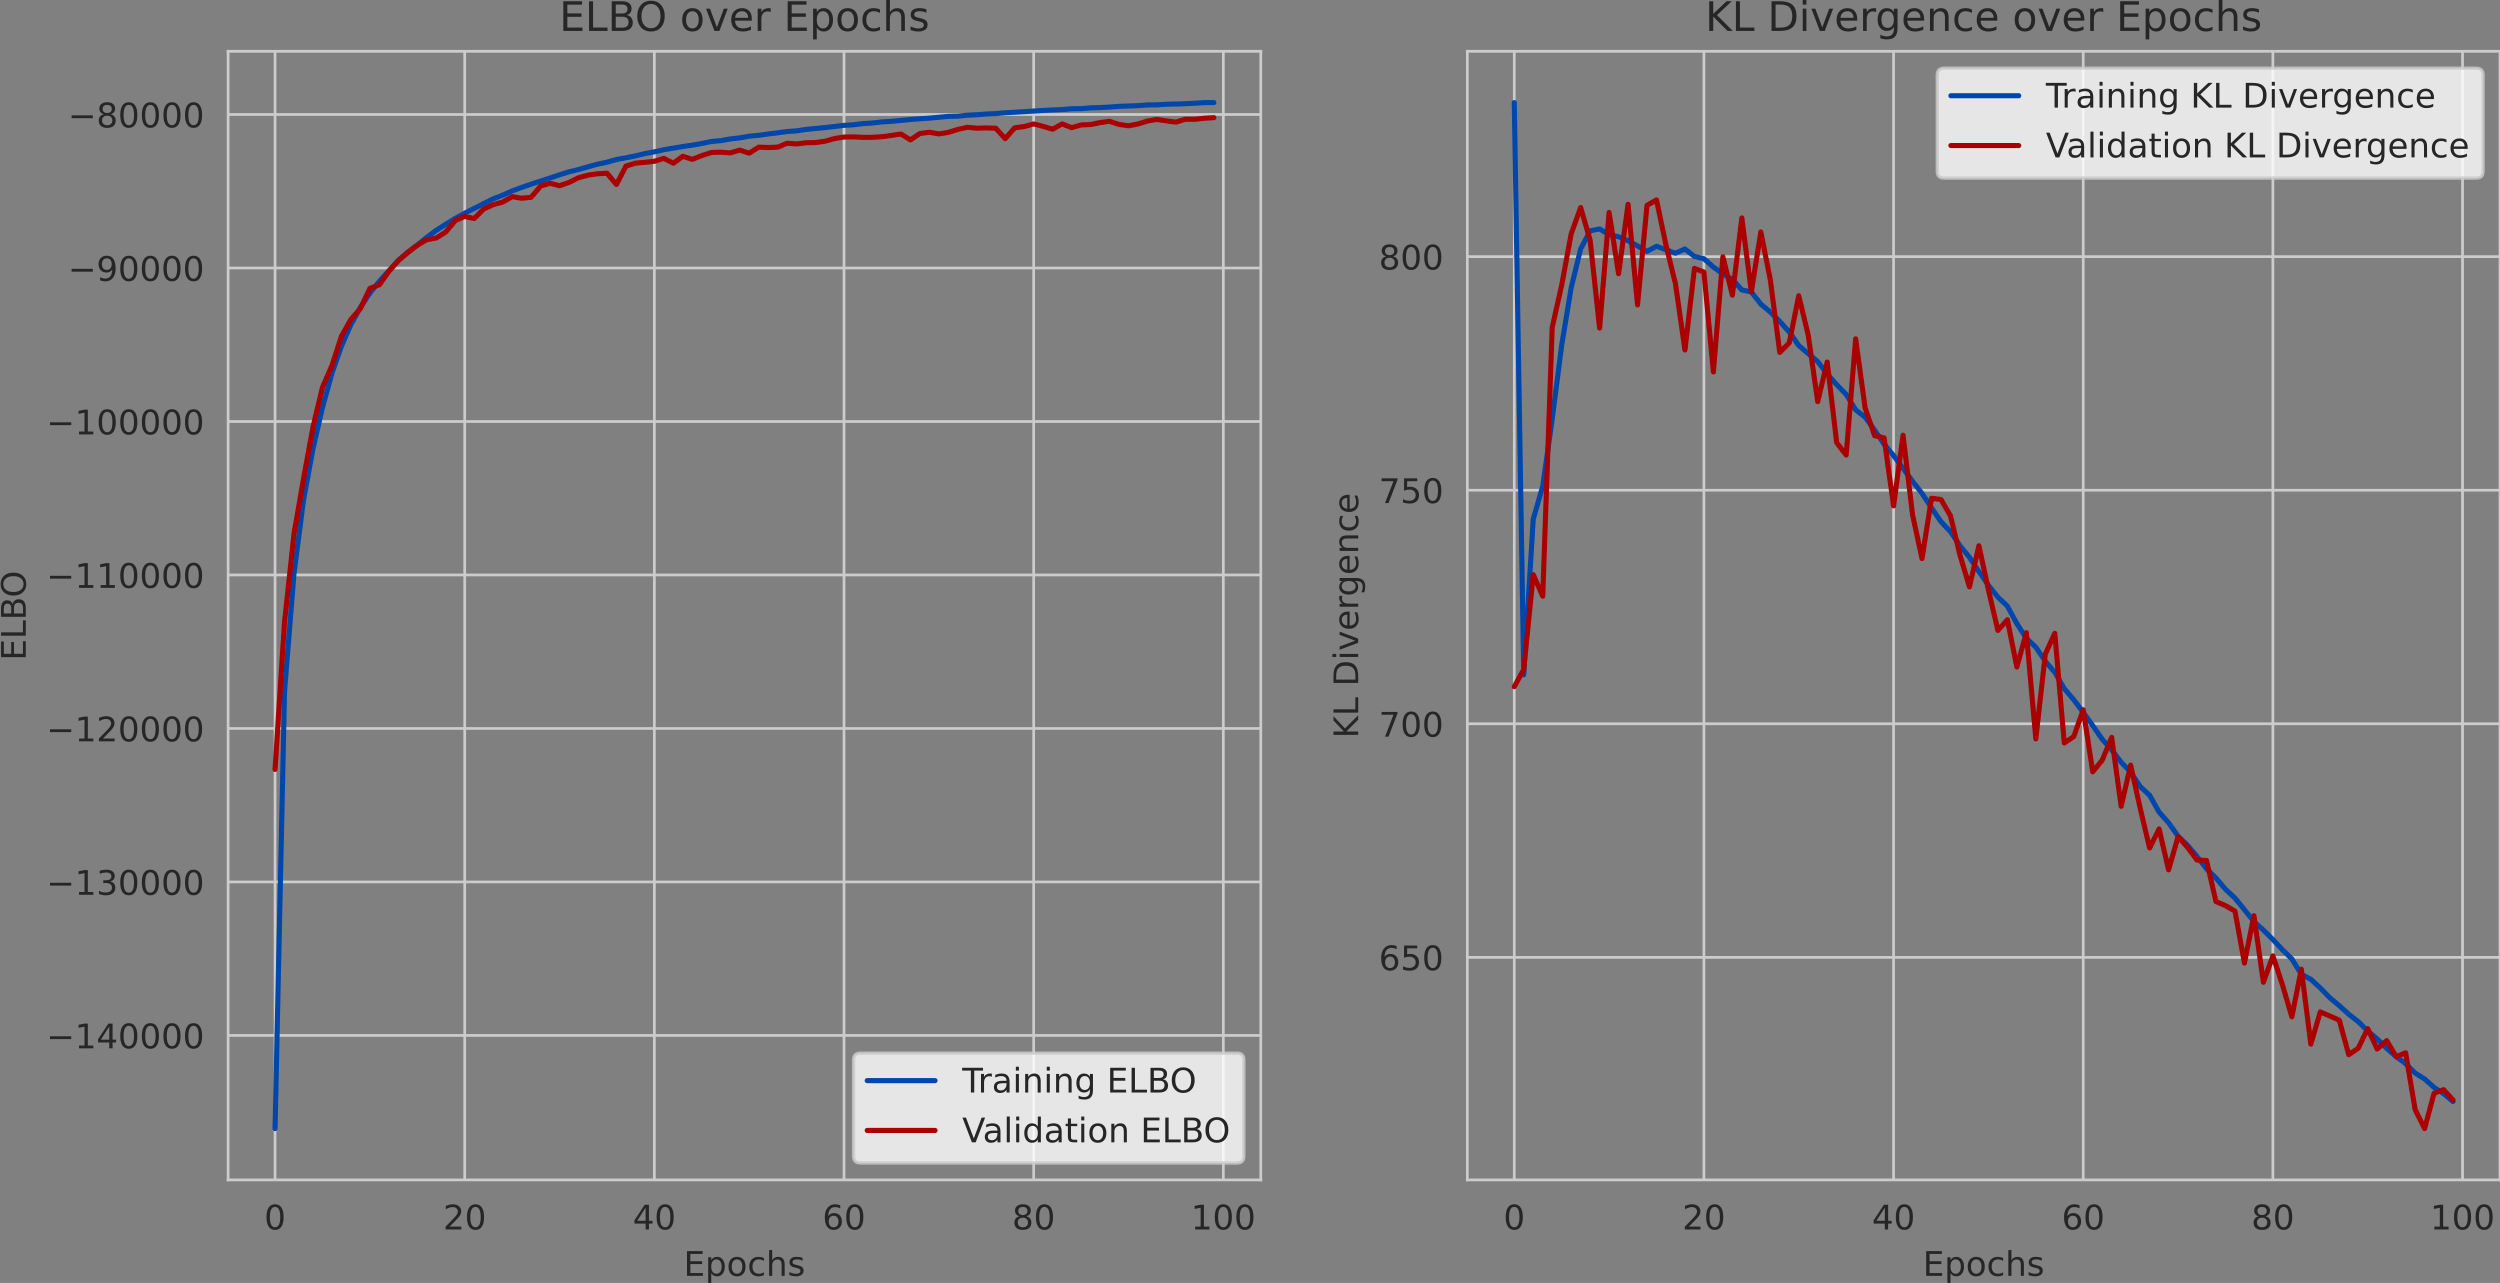 <?xml version="1.0" encoding="utf-8" standalone="no"?>
<!DOCTYPE svg PUBLIC "-//W3C//DTD SVG 1.1//EN"
  "http://www.w3.org/Graphics/SVG/1.1/DTD/svg11.dtd">
<!-- Created with matplotlib (https://matplotlib.org/) -->
<svg height="378.114pt" version="1.1" viewBox="0 0 736.833 378.114" width="736.833pt" xmlns="http://www.w3.org/2000/svg" xmlns:xlink="http://www.w3.org/1999/xlink">
 <rect x="0" y="0" width="736.833" height="378.114" fill="#808080" stroke="none"/>
 <defs>
  <style type="text/css">*{stroke-linecap:butt;stroke-linejoin:round;}</style>
 </defs>
 <g id="figure_1">
  <g id="patch_1">
   <path d="M 0 378.114 
L 736.833 378.114 
L 736.833 0 
L 0 0 
z
" style="fill:none;"/>
  </g>
  <g id="axes_1">
   <g id="patch_2">
    <path d="M 67.233 347.758 
L 371.596 347.758 
L 371.596 15.118 
L 67.233 15.118 
z
" style="fill:none;"/>
   </g>
   <g id="matplotlib.axis_1">
    <g id="xtick_1">
     <g id="line2d_1">
      <path clip-path="url(#pe12d2958e1)" d="M 81.068 347.758 
L 81.068 15.118 
" style="fill:none;stroke:#cccccc;stroke-linecap:round;stroke-width:0.8;"/>
     </g>
     <g id="text_1">
      <!-- 0 -->
      <g style="fill:#262626;" transform="translate(77.886 362.357)scale(0.1 -0.1)">
       <defs>
        <path d="M 31.781 66.406 
Q 24.172 66.406 20.328 58.906 
Q 16.5 51.422 16.5 36.375 
Q 16.5 21.391 20.328 13.891 
Q 24.172 6.391 31.781 6.391 
Q 39.453 6.391 43.281 13.891 
Q 47.125 21.391 47.125 36.375 
Q 47.125 51.422 43.281 58.906 
Q 39.453 66.406 31.781 66.406 
z
M 31.781 74.219 
Q 44.047 74.219 50.516 64.516 
Q 56.984 54.828 56.984 36.375 
Q 56.984 17.969 50.516 8.266 
Q 44.047 -1.422 31.781 -1.422 
Q 19.531 -1.422 13.062 8.266 
Q 6.594 17.969 6.594 36.375 
Q 6.594 54.828 13.062 64.516 
Q 19.531 74.219 31.781 74.219 
z
" id="DejaVuSans-48"/>
       </defs>
       <use xlink:href="#DejaVuSans-48"/>
      </g>
     </g>
    </g>
    <g id="xtick_2">
     <g id="line2d_2">
      <path clip-path="url(#pe12d2958e1)" d="M 136.965 347.758 
L 136.965 15.118 
" style="fill:none;stroke:#cccccc;stroke-linecap:round;stroke-width:0.8;"/>
     </g>
     <g id="text_2">
      <!-- 20 -->
      <g style="fill:#262626;" transform="translate(130.603 362.357)scale(0.1 -0.1)">
       <defs>
        <path d="M 19.188 8.297 
L 53.609 8.297 
L 53.609 0 
L 7.328 0 
L 7.328 8.297 
Q 12.938 14.109 22.625 23.891 
Q 32.328 33.688 34.812 36.531 
Q 39.547 41.844 41.422 45.531 
Q 43.312 49.219 43.312 52.781 
Q 43.312 58.594 39.234 62.25 
Q 35.156 65.922 28.609 65.922 
Q 23.969 65.922 18.812 64.312 
Q 13.672 62.703 7.812 59.422 
L 7.812 69.391 
Q 13.766 71.781 18.938 73 
Q 24.125 74.219 28.422 74.219 
Q 39.75 74.219 46.484 68.547 
Q 53.219 62.891 53.219 53.422 
Q 53.219 48.922 51.531 44.891 
Q 49.859 40.875 45.406 35.406 
Q 44.188 33.984 37.641 27.219 
Q 31.109 20.453 19.188 8.297 
z
" id="DejaVuSans-50"/>
       </defs>
       <use xlink:href="#DejaVuSans-50"/>
       <use x="63.623" xlink:href="#DejaVuSans-48"/>
      </g>
     </g>
    </g>
    <g id="xtick_3">
     <g id="line2d_3">
      <path clip-path="url(#pe12d2958e1)" d="M 192.863 347.758 
L 192.863 15.118 
" style="fill:none;stroke:#cccccc;stroke-linecap:round;stroke-width:0.8;"/>
     </g>
     <g id="text_3">
      <!-- 40 -->
      <g style="fill:#262626;" transform="translate(186.501 362.357)scale(0.1 -0.1)">
       <defs>
        <path d="M 37.797 64.312 
L 12.891 25.391 
L 37.797 25.391 
z
M 35.203 72.906 
L 47.609 72.906 
L 47.609 25.391 
L 58.016 25.391 
L 58.016 17.188 
L 47.609 17.188 
L 47.609 0 
L 37.797 0 
L 37.797 17.188 
L 4.891 17.188 
L 4.891 26.703 
z
" id="DejaVuSans-52"/>
       </defs>
       <use xlink:href="#DejaVuSans-52"/>
       <use x="63.623" xlink:href="#DejaVuSans-48"/>
      </g>
     </g>
    </g>
    <g id="xtick_4">
     <g id="line2d_4">
      <path clip-path="url(#pe12d2958e1)" d="M 248.761 347.758 
L 248.761 15.118 
" style="fill:none;stroke:#cccccc;stroke-linecap:round;stroke-width:0.8;"/>
     </g>
     <g id="text_4">
      <!-- 60 -->
      <g style="fill:#262626;" transform="translate(242.398 362.357)scale(0.1 -0.1)">
       <defs>
        <path d="M 33.016 40.375 
Q 26.375 40.375 22.484 35.828 
Q 18.609 31.297 18.609 23.391 
Q 18.609 15.531 22.484 10.953 
Q 26.375 6.391 33.016 6.391 
Q 39.656 6.391 43.531 10.953 
Q 47.406 15.531 47.406 23.391 
Q 47.406 31.297 43.531 35.828 
Q 39.656 40.375 33.016 40.375 
z
M 52.594 71.297 
L 52.594 62.312 
Q 48.875 64.062 45.094 64.984 
Q 41.312 65.922 37.594 65.922 
Q 27.828 65.922 22.672 59.328 
Q 17.531 52.734 16.797 39.406 
Q 19.672 43.656 24.016 45.922 
Q 28.375 48.188 33.594 48.188 
Q 44.578 48.188 50.953 41.516 
Q 57.328 34.859 57.328 23.391 
Q 57.328 12.156 50.688 5.359 
Q 44.047 -1.422 33.016 -1.422 
Q 20.359 -1.422 13.672 8.266 
Q 6.984 17.969 6.984 36.375 
Q 6.984 53.656 15.188 63.938 
Q 23.391 74.219 37.203 74.219 
Q 40.922 74.219 44.703 73.484 
Q 48.484 72.75 52.594 71.297 
z
" id="DejaVuSans-54"/>
       </defs>
       <use xlink:href="#DejaVuSans-54"/>
       <use x="63.623" xlink:href="#DejaVuSans-48"/>
      </g>
     </g>
    </g>
    <g id="xtick_5">
     <g id="line2d_5">
      <path clip-path="url(#pe12d2958e1)" d="M 304.659 347.758 
L 304.659 15.118 
" style="fill:none;stroke:#cccccc;stroke-linecap:round;stroke-width:0.8;"/>
     </g>
     <g id="text_5">
      <!-- 80 -->
      <g style="fill:#262626;" transform="translate(298.296 362.357)scale(0.1 -0.1)">
       <defs>
        <path d="M 31.781 34.625 
Q 24.75 34.625 20.719 30.859 
Q 16.703 27.094 16.703 20.516 
Q 16.703 13.922 20.719 10.156 
Q 24.75 6.391 31.781 6.391 
Q 38.812 6.391 42.859 10.172 
Q 46.922 13.969 46.922 20.516 
Q 46.922 27.094 42.891 30.859 
Q 38.875 34.625 31.781 34.625 
z
M 21.922 38.812 
Q 15.578 40.375 12.031 44.719 
Q 8.5 49.078 8.5 55.328 
Q 8.5 64.062 14.719 69.141 
Q 20.953 74.219 31.781 74.219 
Q 42.672 74.219 48.875 69.141 
Q 55.078 64.062 55.078 55.328 
Q 55.078 49.078 51.531 44.719 
Q 48 40.375 41.703 38.812 
Q 48.828 37.156 52.797 32.312 
Q 56.781 27.484 56.781 20.516 
Q 56.781 9.906 50.312 4.234 
Q 43.844 -1.422 31.781 -1.422 
Q 19.734 -1.422 13.25 4.234 
Q 6.781 9.906 6.781 20.516 
Q 6.781 27.484 10.781 32.312 
Q 14.797 37.156 21.922 38.812 
z
M 18.312 54.391 
Q 18.312 48.734 21.844 45.562 
Q 25.391 42.391 31.781 42.391 
Q 38.141 42.391 41.719 45.562 
Q 45.312 48.734 45.312 54.391 
Q 45.312 60.062 41.719 63.234 
Q 38.141 66.406 31.781 66.406 
Q 25.391 66.406 21.844 63.234 
Q 18.312 60.062 18.312 54.391 
z
" id="DejaVuSans-56"/>
       </defs>
       <use xlink:href="#DejaVuSans-56"/>
       <use x="63.623" xlink:href="#DejaVuSans-48"/>
      </g>
     </g>
    </g>
    <g id="xtick_6">
     <g id="line2d_6">
      <path clip-path="url(#pe12d2958e1)" d="M 360.557 347.758 
L 360.557 15.118 
" style="fill:none;stroke:#cccccc;stroke-linecap:round;stroke-width:0.8;"/>
     </g>
     <g id="text_6">
      <!-- 100 -->
      <g style="fill:#262626;" transform="translate(351.013 362.357)scale(0.1 -0.1)">
       <defs>
        <path d="M 12.406 8.297 
L 28.516 8.297 
L 28.516 63.922 
L 10.984 60.406 
L 10.984 69.391 
L 28.422 72.906 
L 38.281 72.906 
L 38.281 8.297 
L 54.391 8.297 
L 54.391 0 
L 12.406 0 
z
" id="DejaVuSans-49"/>
       </defs>
       <use xlink:href="#DejaVuSans-49"/>
       <use x="63.623" xlink:href="#DejaVuSans-48"/>
       <use x="127.246" xlink:href="#DejaVuSans-48"/>
      </g>
     </g>
    </g>
    <g id="text_7">
     <!-- Epochs -->
     <g style="fill:#262626;" transform="translate(201.499 376.035)scale(0.1 -0.1)">
      <defs>
       <path d="M 9.812 72.906 
L 55.906 72.906 
L 55.906 64.594 
L 19.672 64.594 
L 19.672 43.016 
L 54.391 43.016 
L 54.391 34.719 
L 19.672 34.719 
L 19.672 8.297 
L 56.781 8.297 
L 56.781 0 
L 9.812 0 
z
" id="DejaVuSans-69"/>
       <path d="M 18.109 8.203 
L 18.109 -20.797 
L 9.078 -20.797 
L 9.078 54.688 
L 18.109 54.688 
L 18.109 46.391 
Q 20.953 51.266 25.266 53.625 
Q 29.594 56 35.594 56 
Q 45.562 56 51.781 48.094 
Q 58.016 40.188 58.016 27.297 
Q 58.016 14.406 51.781 6.484 
Q 45.562 -1.422 35.594 -1.422 
Q 29.594 -1.422 25.266 0.953 
Q 20.953 3.328 18.109 8.203 
z
M 48.688 27.297 
Q 48.688 37.203 44.609 42.844 
Q 40.531 48.484 33.406 48.484 
Q 26.266 48.484 22.188 42.844 
Q 18.109 37.203 18.109 27.297 
Q 18.109 17.391 22.188 11.75 
Q 26.266 6.109 33.406 6.109 
Q 40.531 6.109 44.609 11.75 
Q 48.688 17.391 48.688 27.297 
z
" id="DejaVuSans-112"/>
       <path d="M 30.609 48.391 
Q 23.391 48.391 19.188 42.75 
Q 14.984 37.109 14.984 27.297 
Q 14.984 17.484 19.156 11.844 
Q 23.344 6.203 30.609 6.203 
Q 37.797 6.203 41.984 11.859 
Q 46.188 17.531 46.188 27.297 
Q 46.188 37.016 41.984 42.703 
Q 37.797 48.391 30.609 48.391 
z
M 30.609 56 
Q 42.328 56 49.016 48.375 
Q 55.719 40.766 55.719 27.297 
Q 55.719 13.875 49.016 6.219 
Q 42.328 -1.422 30.609 -1.422 
Q 18.844 -1.422 12.172 6.219 
Q 5.516 13.875 5.516 27.297 
Q 5.516 40.766 12.172 48.375 
Q 18.844 56 30.609 56 
z
" id="DejaVuSans-111"/>
       <path d="M 48.781 52.594 
L 48.781 44.188 
Q 44.969 46.297 41.141 47.344 
Q 37.312 48.391 33.406 48.391 
Q 24.656 48.391 19.812 42.844 
Q 14.984 37.312 14.984 27.297 
Q 14.984 17.281 19.812 11.734 
Q 24.656 6.203 33.406 6.203 
Q 37.312 6.203 41.141 7.25 
Q 44.969 8.297 48.781 10.406 
L 48.781 2.094 
Q 45.016 0.344 40.984 -0.531 
Q 36.969 -1.422 32.422 -1.422 
Q 20.062 -1.422 12.781 6.344 
Q 5.516 14.109 5.516 27.297 
Q 5.516 40.672 12.859 48.328 
Q 20.219 56 33.016 56 
Q 37.156 56 41.109 55.141 
Q 45.062 54.297 48.781 52.594 
z
" id="DejaVuSans-99"/>
       <path d="M 54.891 33.016 
L 54.891 0 
L 45.906 0 
L 45.906 32.719 
Q 45.906 40.484 42.875 44.328 
Q 39.844 48.188 33.797 48.188 
Q 26.516 48.188 22.312 43.547 
Q 18.109 38.922 18.109 30.906 
L 18.109 0 
L 9.078 0 
L 9.078 75.984 
L 18.109 75.984 
L 18.109 46.188 
Q 21.344 51.125 25.703 53.562 
Q 30.078 56 35.797 56 
Q 45.219 56 50.047 50.172 
Q 54.891 44.344 54.891 33.016 
z
" id="DejaVuSans-104"/>
       <path d="M 44.281 53.078 
L 44.281 44.578 
Q 40.484 46.531 36.375 47.5 
Q 32.281 48.484 27.875 48.484 
Q 21.188 48.484 17.844 46.438 
Q 14.5 44.391 14.5 40.281 
Q 14.5 37.156 16.891 35.375 
Q 19.281 33.594 26.516 31.984 
L 29.594 31.297 
Q 39.156 29.25 43.188 25.516 
Q 47.219 21.781 47.219 15.094 
Q 47.219 7.469 41.188 3.016 
Q 35.156 -1.422 24.609 -1.422 
Q 20.219 -1.422 15.453 -0.562 
Q 10.688 0.297 5.422 2 
L 5.422 11.281 
Q 10.406 8.688 15.234 7.391 
Q 20.062 6.109 24.812 6.109 
Q 31.156 6.109 34.562 8.281 
Q 37.984 10.453 37.984 14.406 
Q 37.984 18.062 35.516 20.016 
Q 33.062 21.969 24.703 23.781 
L 21.578 24.516 
Q 13.234 26.266 9.516 29.906 
Q 5.812 33.547 5.812 39.891 
Q 5.812 47.609 11.281 51.797 
Q 16.75 56 26.812 56 
Q 31.781 56 36.172 55.266 
Q 40.578 54.547 44.281 53.078 
z
" id="DejaVuSans-115"/>
      </defs>
      <use xlink:href="#DejaVuSans-69"/>
      <use x="63.184" xlink:href="#DejaVuSans-112"/>
      <use x="126.66" xlink:href="#DejaVuSans-111"/>
      <use x="187.842" xlink:href="#DejaVuSans-99"/>
      <use x="242.822" xlink:href="#DejaVuSans-104"/>
      <use x="306.201" xlink:href="#DejaVuSans-115"/>
     </g>
    </g>
   </g>
   <g id="matplotlib.axis_2">
    <g id="ytick_1">
     <g id="line2d_7">
      <path clip-path="url(#pe12d2958e1)" d="M 67.233 305.174 
L 371.596 305.174 
" style="fill:none;stroke:#cccccc;stroke-linecap:round;stroke-width:0.8;"/>
     </g>
     <g id="text_8">
      <!-- −140000 -->
      <g style="fill:#262626;" transform="translate(13.678 308.973)scale(0.1 -0.1)">
       <defs>
        <path d="M 10.594 35.5 
L 73.188 35.5 
L 73.188 27.203 
L 10.594 27.203 
z
" id="DejaVuSans-8722"/>
       </defs>
       <use xlink:href="#DejaVuSans-8722"/>
       <use x="83.789" xlink:href="#DejaVuSans-49"/>
       <use x="147.412" xlink:href="#DejaVuSans-52"/>
       <use x="211.035" xlink:href="#DejaVuSans-48"/>
       <use x="274.658" xlink:href="#DejaVuSans-48"/>
       <use x="338.281" xlink:href="#DejaVuSans-48"/>
       <use x="401.904" xlink:href="#DejaVuSans-48"/>
      </g>
     </g>
    </g>
    <g id="ytick_2">
     <g id="line2d_8">
      <path clip-path="url(#pe12d2958e1)" d="M 67.233 259.937 
L 371.596 259.937 
" style="fill:none;stroke:#cccccc;stroke-linecap:round;stroke-width:0.8;"/>
     </g>
     <g id="text_9">
      <!-- −130000 -->
      <g style="fill:#262626;" transform="translate(13.678 263.736)scale(0.1 -0.1)">
       <defs>
        <path d="M 40.578 39.312 
Q 47.656 37.797 51.625 33 
Q 55.609 28.219 55.609 21.188 
Q 55.609 10.406 48.188 4.484 
Q 40.766 -1.422 27.094 -1.422 
Q 22.516 -1.422 17.656 -0.516 
Q 12.797 0.391 7.625 2.203 
L 7.625 11.719 
Q 11.719 9.328 16.594 8.109 
Q 21.484 6.891 26.812 6.891 
Q 36.078 6.891 40.938 10.547 
Q 45.797 14.203 45.797 21.188 
Q 45.797 27.641 41.281 31.266 
Q 36.766 34.906 28.719 34.906 
L 20.219 34.906 
L 20.219 43.016 
L 29.109 43.016 
Q 36.375 43.016 40.234 45.922 
Q 44.094 48.828 44.094 54.297 
Q 44.094 59.906 40.109 62.906 
Q 36.141 65.922 28.719 65.922 
Q 24.656 65.922 20.016 65.031 
Q 15.375 64.156 9.812 62.312 
L 9.812 71.094 
Q 15.438 72.656 20.344 73.438 
Q 25.25 74.219 29.594 74.219 
Q 40.828 74.219 47.359 69.109 
Q 53.906 64.016 53.906 55.328 
Q 53.906 49.266 50.438 45.094 
Q 46.969 40.922 40.578 39.312 
z
" id="DejaVuSans-51"/>
       </defs>
       <use xlink:href="#DejaVuSans-8722"/>
       <use x="83.789" xlink:href="#DejaVuSans-49"/>
       <use x="147.412" xlink:href="#DejaVuSans-51"/>
       <use x="211.035" xlink:href="#DejaVuSans-48"/>
       <use x="274.658" xlink:href="#DejaVuSans-48"/>
       <use x="338.281" xlink:href="#DejaVuSans-48"/>
       <use x="401.904" xlink:href="#DejaVuSans-48"/>
      </g>
     </g>
    </g>
    <g id="ytick_3">
     <g id="line2d_9">
      <path clip-path="url(#pe12d2958e1)" d="M 67.233 214.7 
L 371.596 214.7 
" style="fill:none;stroke:#cccccc;stroke-linecap:round;stroke-width:0.8;"/>
     </g>
     <g id="text_10">
      <!-- −120000 -->
      <g style="fill:#262626;" transform="translate(13.678 218.499)scale(0.1 -0.1)">
       <use xlink:href="#DejaVuSans-8722"/>
       <use x="83.789" xlink:href="#DejaVuSans-49"/>
       <use x="147.412" xlink:href="#DejaVuSans-50"/>
       <use x="211.035" xlink:href="#DejaVuSans-48"/>
       <use x="274.658" xlink:href="#DejaVuSans-48"/>
       <use x="338.281" xlink:href="#DejaVuSans-48"/>
       <use x="401.904" xlink:href="#DejaVuSans-48"/>
      </g>
     </g>
    </g>
    <g id="ytick_4">
     <g id="line2d_10">
      <path clip-path="url(#pe12d2958e1)" d="M 67.233 169.463 
L 371.596 169.463 
" style="fill:none;stroke:#cccccc;stroke-linecap:round;stroke-width:0.8;"/>
     </g>
     <g id="text_11">
      <!-- −110000 -->
      <g style="fill:#262626;" transform="translate(13.678 173.262)scale(0.1 -0.1)">
       <use xlink:href="#DejaVuSans-8722"/>
       <use x="83.789" xlink:href="#DejaVuSans-49"/>
       <use x="147.412" xlink:href="#DejaVuSans-49"/>
       <use x="211.035" xlink:href="#DejaVuSans-48"/>
       <use x="274.658" xlink:href="#DejaVuSans-48"/>
       <use x="338.281" xlink:href="#DejaVuSans-48"/>
       <use x="401.904" xlink:href="#DejaVuSans-48"/>
      </g>
     </g>
    </g>
    <g id="ytick_5">
     <g id="line2d_11">
      <path clip-path="url(#pe12d2958e1)" d="M 67.233 124.226 
L 371.596 124.226 
" style="fill:none;stroke:#cccccc;stroke-linecap:round;stroke-width:0.8;"/>
     </g>
     <g id="text_12">
      <!-- −100000 -->
      <g style="fill:#262626;" transform="translate(13.678 128.025)scale(0.1 -0.1)">
       <use xlink:href="#DejaVuSans-8722"/>
       <use x="83.789" xlink:href="#DejaVuSans-49"/>
       <use x="147.412" xlink:href="#DejaVuSans-48"/>
       <use x="211.035" xlink:href="#DejaVuSans-48"/>
       <use x="274.658" xlink:href="#DejaVuSans-48"/>
       <use x="338.281" xlink:href="#DejaVuSans-48"/>
       <use x="401.904" xlink:href="#DejaVuSans-48"/>
      </g>
     </g>
    </g>
    <g id="ytick_6">
     <g id="line2d_12">
      <path clip-path="url(#pe12d2958e1)" d="M 67.233 78.989 
L 371.596 78.989 
" style="fill:none;stroke:#cccccc;stroke-linecap:round;stroke-width:0.8;"/>
     </g>
     <g id="text_13">
      <!-- −90000 -->
      <g style="fill:#262626;" transform="translate(20.041 82.788)scale(0.1 -0.1)">
       <defs>
        <path d="M 10.984 1.516 
L 10.984 10.5 
Q 14.703 8.734 18.5 7.812 
Q 22.312 6.891 25.984 6.891 
Q 35.75 6.891 40.891 13.453 
Q 46.047 20.016 46.781 33.406 
Q 43.953 29.203 39.594 26.953 
Q 35.25 24.703 29.984 24.703 
Q 19.047 24.703 12.672 31.312 
Q 6.297 37.938 6.297 49.422 
Q 6.297 60.641 12.938 67.422 
Q 19.578 74.219 30.609 74.219 
Q 43.266 74.219 49.922 64.516 
Q 56.594 54.828 56.594 36.375 
Q 56.594 19.141 48.406 8.859 
Q 40.234 -1.422 26.422 -1.422 
Q 22.703 -1.422 18.891 -0.688 
Q 15.094 0.047 10.984 1.516 
z
M 30.609 32.422 
Q 37.25 32.422 41.125 36.953 
Q 45.016 41.5 45.016 49.422 
Q 45.016 57.281 41.125 61.844 
Q 37.25 66.406 30.609 66.406 
Q 23.969 66.406 20.094 61.844 
Q 16.219 57.281 16.219 49.422 
Q 16.219 41.5 20.094 36.953 
Q 23.969 32.422 30.609 32.422 
z
" id="DejaVuSans-57"/>
       </defs>
       <use xlink:href="#DejaVuSans-8722"/>
       <use x="83.789" xlink:href="#DejaVuSans-57"/>
       <use x="147.412" xlink:href="#DejaVuSans-48"/>
       <use x="211.035" xlink:href="#DejaVuSans-48"/>
       <use x="274.658" xlink:href="#DejaVuSans-48"/>
       <use x="338.281" xlink:href="#DejaVuSans-48"/>
      </g>
     </g>
    </g>
    <g id="ytick_7">
     <g id="line2d_13">
      <path clip-path="url(#pe12d2958e1)" d="M 67.233 33.752 
L 371.596 33.752 
" style="fill:none;stroke:#cccccc;stroke-linecap:round;stroke-width:0.8;"/>
     </g>
     <g id="text_14">
      <!-- −80000 -->
      <g style="fill:#262626;" transform="translate(20.041 37.551)scale(0.1 -0.1)">
       <use xlink:href="#DejaVuSans-8722"/>
       <use x="83.789" xlink:href="#DejaVuSans-56"/>
       <use x="147.412" xlink:href="#DejaVuSans-48"/>
       <use x="211.035" xlink:href="#DejaVuSans-48"/>
       <use x="274.658" xlink:href="#DejaVuSans-48"/>
       <use x="338.281" xlink:href="#DejaVuSans-48"/>
      </g>
     </g>
    </g>
    <g id="text_15">
     <!-- ELBO -->
     <g style="fill:#262626;" transform="translate(7.598 194.662)rotate(-90)scale(0.1 -0.1)">
      <defs>
       <path d="M 9.812 72.906 
L 19.672 72.906 
L 19.672 8.297 
L 55.172 8.297 
L 55.172 0 
L 9.812 0 
z
" id="DejaVuSans-76"/>
       <path d="M 19.672 34.812 
L 19.672 8.109 
L 35.5 8.109 
Q 43.453 8.109 47.281 11.406 
Q 51.125 14.703 51.125 21.484 
Q 51.125 28.328 47.281 31.562 
Q 43.453 34.812 35.5 34.812 
z
M 19.672 64.797 
L 19.672 42.828 
L 34.281 42.828 
Q 41.5 42.828 45.031 45.531 
Q 48.578 48.25 48.578 53.812 
Q 48.578 59.328 45.031 62.062 
Q 41.5 64.797 34.281 64.797 
z
M 9.812 72.906 
L 35.016 72.906 
Q 46.297 72.906 52.391 68.219 
Q 58.5 63.531 58.5 54.891 
Q 58.5 48.188 55.375 44.234 
Q 52.25 40.281 46.188 39.312 
Q 53.469 37.75 57.5 32.781 
Q 61.531 27.828 61.531 20.406 
Q 61.531 10.641 54.891 5.312 
Q 48.25 0 35.984 0 
L 9.812 0 
z
" id="DejaVuSans-66"/>
       <path d="M 39.406 66.219 
Q 28.656 66.219 22.328 58.203 
Q 16.016 50.203 16.016 36.375 
Q 16.016 22.609 22.328 14.594 
Q 28.656 6.594 39.406 6.594 
Q 50.141 6.594 56.422 14.594 
Q 62.703 22.609 62.703 36.375 
Q 62.703 50.203 56.422 58.203 
Q 50.141 66.219 39.406 66.219 
z
M 39.406 74.219 
Q 54.734 74.219 63.906 63.938 
Q 73.094 53.656 73.094 36.375 
Q 73.094 19.141 63.906 8.859 
Q 54.734 -1.422 39.406 -1.422 
Q 24.031 -1.422 14.812 8.828 
Q 5.609 19.094 5.609 36.375 
Q 5.609 53.656 14.812 63.938 
Q 24.031 74.219 39.406 74.219 
z
" id="DejaVuSans-79"/>
      </defs>
      <use xlink:href="#DejaVuSans-69"/>
      <use x="63.184" xlink:href="#DejaVuSans-76"/>
      <use x="118.896" xlink:href="#DejaVuSans-66"/>
      <use x="185.75" xlink:href="#DejaVuSans-79"/>
     </g>
    </g>
   </g>
   <g id="line2d_14">
    <path clip-path="url(#pe12d2958e1)" d="M 81.068 332.638 
L 83.862 203.796 
L 86.657 168.965 
L 89.452 147.452 
L 92.247 132.293 
L 95.042 120.115 
L 97.837 110.006 
L 100.632 102.055 
L 103.427 95.66 
L 106.222 90.597 
L 109.016 86.371 
L 111.811 82.911 
L 114.606 79.783 
L 117.401 76.765 
L 120.196 74.309 
L 122.991 72.22 
L 125.786 69.951 
L 128.581 67.889 
L 131.376 66.095 
L 134.17 64.387 
L 136.965 62.83 
L 139.76 61.421 
L 142.555 59.998 
L 145.35 58.616 
L 148.145 57.525 
L 150.94 56.276 
L 153.735 55.252 
L 156.53 54.282 
L 159.324 53.375 
L 162.119 52.459 
L 164.914 51.512 
L 167.709 50.631 
L 170.504 49.973 
L 173.299 49.155 
L 176.094 48.398 
L 178.889 47.793 
L 181.684 47.018 
L 184.478 46.505 
L 187.273 45.941 
L 190.068 45.266 
L 192.863 44.762 
L 195.658 44.135 
L 198.453 43.658 
L 201.248 43.181 
L 204.043 42.786 
L 206.838 42.291 
L 209.633 41.707 
L 212.427 41.46 
L 215.222 40.951 
L 218.017 40.64 
L 220.812 40.135 
L 223.607 39.891 
L 226.402 39.489 
L 229.197 39.144 
L 231.992 38.768 
L 234.787 38.566 
L 237.581 38.14 
L 240.376 37.875 
L 243.171 37.6 
L 245.966 37.276 
L 248.761 36.954 
L 251.556 36.779 
L 254.351 36.426 
L 257.146 36.252 
L 259.941 35.926 
L 262.735 35.771 
L 265.53 35.496 
L 268.325 35.224 
L 271.12 35.004 
L 273.915 34.821 
L 276.71 34.562 
L 279.505 34.302 
L 282.3 34.242 
L 285.095 33.953 
L 287.889 33.818 
L 290.684 33.608 
L 293.479 33.477 
L 296.274 33.243 
L 299.069 33.073 
L 301.864 32.912 
L 304.659 32.733 
L 307.454 32.545 
L 310.249 32.407 
L 313.043 32.291 
L 315.838 32.055 
L 318.633 32.02 
L 321.428 31.787 
L 324.223 31.708 
L 327.018 31.554 
L 329.813 31.343 
L 332.608 31.241 
L 335.403 31.144 
L 338.198 30.919 
L 340.992 30.899 
L 343.787 30.719 
L 346.582 30.658 
L 349.377 30.567 
L 352.172 30.425 
L 354.967 30.251 
L 357.762 30.238 
" style="fill:none;stroke:#0047ab;stroke-linecap:round;stroke-width:1.5;"/>
   </g>
   <g id="line2d_15">
    <path clip-path="url(#pe12d2958e1)" d="M 81.068 226.767 
L 83.862 183.284 
L 86.657 157.3 
L 89.452 141.129 
L 92.247 125.869 
L 95.042 114.151 
L 97.837 107.727 
L 100.632 99.097 
L 103.427 94.119 
L 106.222 90.918 
L 109.016 84.994 
L 111.811 83.935 
L 114.606 80.013 
L 117.401 76.787 
L 120.196 74.426 
L 122.991 72.277 
L 125.786 70.644 
L 128.581 70.146 
L 131.376 68.389 
L 134.17 65.007 
L 136.965 63.792 
L 139.76 64.411 
L 142.555 61.604 
L 145.35 60.329 
L 148.145 59.561 
L 150.94 57.956 
L 153.735 58.431 
L 156.53 58.151 
L 159.324 54.838 
L 162.119 54.027 
L 164.914 54.732 
L 167.709 53.765 
L 170.504 52.371 
L 173.299 51.615 
L 176.094 51.217 
L 178.889 51.047 
L 181.684 54.373 
L 184.478 48.962 
L 187.273 48.089 
L 190.068 47.845 
L 192.863 47.538 
L 195.658 46.682 
L 198.453 48.11 
L 201.248 46.073 
L 204.043 46.97 
L 206.838 45.853 
L 209.633 44.949 
L 212.427 44.855 
L 215.222 45.073 
L 218.017 44.24 
L 220.812 45.144 
L 223.607 43.366 
L 226.402 43.476 
L 229.197 43.381 
L 231.992 42.21 
L 234.787 42.42 
L 237.581 42.072 
L 240.376 42.016 
L 243.171 41.624 
L 245.966 40.829 
L 248.761 40.391 
L 251.556 40.344 
L 254.351 40.487 
L 257.146 40.468 
L 259.941 40.299 
L 262.735 39.922 
L 265.53 39.489 
L 268.325 41.234 
L 271.12 39.348 
L 273.915 38.985 
L 276.71 39.461 
L 279.505 39.021 
L 282.3 38.149 
L 285.095 37.517 
L 287.889 37.783 
L 290.684 37.708 
L 293.479 37.79 
L 296.274 40.857 
L 299.069 37.659 
L 301.864 37.293 
L 304.659 36.526 
L 307.454 37.253 
L 310.249 38.079 
L 313.043 36.527 
L 315.838 37.641 
L 318.633 36.821 
L 321.428 36.711 
L 324.223 36.132 
L 327.018 35.764 
L 329.813 36.678 
L 332.608 37.078 
L 335.403 36.535 
L 338.198 35.665 
L 340.992 35.197 
L 343.787 35.633 
L 346.582 35.987 
L 349.377 35.139 
L 352.172 35.164 
L 354.967 34.851 
L 357.762 34.681 
" style="fill:none;stroke:#ab0000;stroke-linecap:round;stroke-width:1.5;"/>
   </g>
   <g id="patch_3">
    <path d="M 67.233 347.758 
L 67.233 15.118 
" style="fill:none;stroke:#cccccc;stroke-linecap:square;stroke-linejoin:miter;stroke-width:0.8;"/>
   </g>
   <g id="patch_4">
    <path d="M 371.596 347.758 
L 371.596 15.118 
" style="fill:none;stroke:#cccccc;stroke-linecap:square;stroke-linejoin:miter;stroke-width:0.8;"/>
   </g>
   <g id="patch_5">
    <path d="M 67.233 347.758 
L 371.596 347.758 
" style="fill:none;stroke:#cccccc;stroke-linecap:square;stroke-linejoin:miter;stroke-width:0.8;"/>
   </g>
   <g id="patch_6">
    <path d="M 67.233 15.118 
L 371.596 15.118 
" style="fill:none;stroke:#cccccc;stroke-linecap:square;stroke-linejoin:miter;stroke-width:0.8;"/>
   </g>
   <g id="text_16">
    <!-- ELBO over Epochs -->
    <g style="fill:#262626;" transform="translate(164.852 9.118)scale(0.12 -0.12)">
     <defs>
      <path id="DejaVuSans-32"/>
      <path d="M 2.984 54.688 
L 12.5 54.688 
L 29.594 8.797 
L 46.688 54.688 
L 56.203 54.688 
L 35.688 0 
L 23.484 0 
z
" id="DejaVuSans-118"/>
      <path d="M 56.203 29.594 
L 56.203 25.203 
L 14.891 25.203 
Q 15.484 15.922 20.484 11.062 
Q 25.484 6.203 34.422 6.203 
Q 39.594 6.203 44.453 7.469 
Q 49.312 8.734 54.109 11.281 
L 54.109 2.781 
Q 49.266 0.734 44.188 -0.344 
Q 39.109 -1.422 33.891 -1.422 
Q 20.797 -1.422 13.156 6.188 
Q 5.516 13.812 5.516 26.812 
Q 5.516 40.234 12.766 48.109 
Q 20.016 56 32.328 56 
Q 43.359 56 49.781 48.891 
Q 56.203 41.797 56.203 29.594 
z
M 47.219 32.234 
Q 47.125 39.594 43.094 43.984 
Q 39.062 48.391 32.422 48.391 
Q 24.906 48.391 20.391 44.141 
Q 15.875 39.891 15.188 32.172 
z
" id="DejaVuSans-101"/>
      <path d="M 41.109 46.297 
Q 39.594 47.172 37.812 47.578 
Q 36.031 48 33.891 48 
Q 26.266 48 22.188 43.047 
Q 18.109 38.094 18.109 28.812 
L 18.109 0 
L 9.078 0 
L 9.078 54.688 
L 18.109 54.688 
L 18.109 46.188 
Q 20.953 51.172 25.484 53.578 
Q 30.031 56 36.531 56 
Q 37.453 56 38.578 55.875 
Q 39.703 55.766 41.062 55.516 
z
" id="DejaVuSans-114"/>
     </defs>
     <use xlink:href="#DejaVuSans-69"/>
     <use x="63.184" xlink:href="#DejaVuSans-76"/>
     <use x="118.896" xlink:href="#DejaVuSans-66"/>
     <use x="185.75" xlink:href="#DejaVuSans-79"/>
     <use x="264.461" xlink:href="#DejaVuSans-32"/>
     <use x="296.248" xlink:href="#DejaVuSans-111"/>
     <use x="357.43" xlink:href="#DejaVuSans-118"/>
     <use x="416.609" xlink:href="#DejaVuSans-101"/>
     <use x="478.133" xlink:href="#DejaVuSans-114"/>
     <use x="519.246" xlink:href="#DejaVuSans-32"/>
     <use x="551.033" xlink:href="#DejaVuSans-69"/>
     <use x="614.217" xlink:href="#DejaVuSans-112"/>
     <use x="677.693" xlink:href="#DejaVuSans-111"/>
     <use x="738.875" xlink:href="#DejaVuSans-99"/>
     <use x="793.855" xlink:href="#DejaVuSans-104"/>
     <use x="857.234" xlink:href="#DejaVuSans-115"/>
    </g>
   </g>
   <g id="legend_1">
    <g id="patch_7">
     <path d="M 253.589 342.758 
L 364.596 342.758 
Q 366.596 342.758 366.596 340.758 
L 366.596 312.402 
Q 366.596 310.402 364.596 310.402 
L 253.589 310.402 
Q 251.589 310.402 251.589 312.402 
L 251.589 340.758 
Q 251.589 342.758 253.589 342.758 
z
" style="fill:#ffffff;opacity:0.8;stroke:#cccccc;stroke-linejoin:miter;"/>
    </g>
    <g id="line2d_16">
     <path d="M 255.589 318.5 
L 275.589 318.5 
" style="fill:none;stroke:#0047ab;stroke-linecap:round;stroke-width:1.5;"/>
    </g>
    <g id="line2d_17"/>
    <g id="text_17">
     <!-- Training ELBO -->
     <g style="fill:#262626;" transform="translate(283.589 322)scale(0.1 -0.1)">
      <defs>
       <path d="M -0.297 72.906 
L 61.375 72.906 
L 61.375 64.594 
L 35.5 64.594 
L 35.5 0 
L 25.594 0 
L 25.594 64.594 
L -0.297 64.594 
z
" id="DejaVuSans-84"/>
       <path d="M 34.281 27.484 
Q 23.391 27.484 19.188 25 
Q 14.984 22.516 14.984 16.5 
Q 14.984 11.719 18.141 8.906 
Q 21.297 6.109 26.703 6.109 
Q 34.188 6.109 38.703 11.406 
Q 43.219 16.703 43.219 25.484 
L 43.219 27.484 
z
M 52.203 31.203 
L 52.203 0 
L 43.219 0 
L 43.219 8.297 
Q 40.141 3.328 35.547 0.953 
Q 30.953 -1.422 24.312 -1.422 
Q 15.922 -1.422 10.953 3.297 
Q 6 8.016 6 15.922 
Q 6 25.141 12.172 29.828 
Q 18.359 34.516 30.609 34.516 
L 43.219 34.516 
L 43.219 35.406 
Q 43.219 41.609 39.141 45 
Q 35.062 48.391 27.688 48.391 
Q 23 48.391 18.547 47.266 
Q 14.109 46.141 10.016 43.891 
L 10.016 52.203 
Q 14.938 54.109 19.578 55.047 
Q 24.219 56 28.609 56 
Q 40.484 56 46.344 49.844 
Q 52.203 43.703 52.203 31.203 
z
" id="DejaVuSans-97"/>
       <path d="M 9.422 54.688 
L 18.406 54.688 
L 18.406 0 
L 9.422 0 
z
M 9.422 75.984 
L 18.406 75.984 
L 18.406 64.594 
L 9.422 64.594 
z
" id="DejaVuSans-105"/>
       <path d="M 54.891 33.016 
L 54.891 0 
L 45.906 0 
L 45.906 32.719 
Q 45.906 40.484 42.875 44.328 
Q 39.844 48.188 33.797 48.188 
Q 26.516 48.188 22.312 43.547 
Q 18.109 38.922 18.109 30.906 
L 18.109 0 
L 9.078 0 
L 9.078 54.688 
L 18.109 54.688 
L 18.109 46.188 
Q 21.344 51.125 25.703 53.562 
Q 30.078 56 35.797 56 
Q 45.219 56 50.047 50.172 
Q 54.891 44.344 54.891 33.016 
z
" id="DejaVuSans-110"/>
       <path d="M 45.406 27.984 
Q 45.406 37.75 41.375 43.109 
Q 37.359 48.484 30.078 48.484 
Q 22.859 48.484 18.828 43.109 
Q 14.797 37.75 14.797 27.984 
Q 14.797 18.266 18.828 12.891 
Q 22.859 7.516 30.078 7.516 
Q 37.359 7.516 41.375 12.891 
Q 45.406 18.266 45.406 27.984 
z
M 54.391 6.781 
Q 54.391 -7.172 48.188 -13.984 
Q 42 -20.797 29.203 -20.797 
Q 24.469 -20.797 20.266 -20.094 
Q 16.062 -19.391 12.109 -17.922 
L 12.109 -9.188 
Q 16.062 -11.328 19.922 -12.344 
Q 23.781 -13.375 27.781 -13.375 
Q 36.625 -13.375 41.016 -8.766 
Q 45.406 -4.156 45.406 5.172 
L 45.406 9.625 
Q 42.625 4.781 38.281 2.391 
Q 33.938 0 27.875 0 
Q 17.828 0 11.672 7.656 
Q 5.516 15.328 5.516 27.984 
Q 5.516 40.672 11.672 48.328 
Q 17.828 56 27.875 56 
Q 33.938 56 38.281 53.609 
Q 42.625 51.219 45.406 46.391 
L 45.406 54.688 
L 54.391 54.688 
z
" id="DejaVuSans-103"/>
      </defs>
      <use xlink:href="#DejaVuSans-84"/>
      <use x="46.334" xlink:href="#DejaVuSans-114"/>
      <use x="87.447" xlink:href="#DejaVuSans-97"/>
      <use x="148.727" xlink:href="#DejaVuSans-105"/>
      <use x="176.51" xlink:href="#DejaVuSans-110"/>
      <use x="239.889" xlink:href="#DejaVuSans-105"/>
      <use x="267.672" xlink:href="#DejaVuSans-110"/>
      <use x="331.051" xlink:href="#DejaVuSans-103"/>
      <use x="394.527" xlink:href="#DejaVuSans-32"/>
      <use x="426.314" xlink:href="#DejaVuSans-69"/>
      <use x="489.498" xlink:href="#DejaVuSans-76"/>
      <use x="545.211" xlink:href="#DejaVuSans-66"/>
      <use x="612.064" xlink:href="#DejaVuSans-79"/>
     </g>
    </g>
    <g id="line2d_18">
     <path d="M 255.589 333.178 
L 275.589 333.178 
" style="fill:none;stroke:#ab0000;stroke-linecap:round;stroke-width:1.5;"/>
    </g>
    <g id="line2d_19"/>
    <g id="text_18">
     <!-- Validation ELBO -->
     <g style="fill:#262626;" transform="translate(283.589 336.678)scale(0.1 -0.1)">
      <defs>
       <path d="M 28.609 0 
L 0.781 72.906 
L 11.078 72.906 
L 34.188 11.531 
L 57.328 72.906 
L 67.578 72.906 
L 39.797 0 
z
" id="DejaVuSans-86"/>
       <path d="M 9.422 75.984 
L 18.406 75.984 
L 18.406 0 
L 9.422 0 
z
" id="DejaVuSans-108"/>
       <path d="M 45.406 46.391 
L 45.406 75.984 
L 54.391 75.984 
L 54.391 0 
L 45.406 0 
L 45.406 8.203 
Q 42.578 3.328 38.25 0.953 
Q 33.938 -1.422 27.875 -1.422 
Q 17.969 -1.422 11.734 6.484 
Q 5.516 14.406 5.516 27.297 
Q 5.516 40.188 11.734 48.094 
Q 17.969 56 27.875 56 
Q 33.938 56 38.25 53.625 
Q 42.578 51.266 45.406 46.391 
z
M 14.797 27.297 
Q 14.797 17.391 18.875 11.75 
Q 22.953 6.109 30.078 6.109 
Q 37.203 6.109 41.297 11.75 
Q 45.406 17.391 45.406 27.297 
Q 45.406 37.203 41.297 42.844 
Q 37.203 48.484 30.078 48.484 
Q 22.953 48.484 18.875 42.844 
Q 14.797 37.203 14.797 27.297 
z
" id="DejaVuSans-100"/>
       <path d="M 18.312 70.219 
L 18.312 54.688 
L 36.812 54.688 
L 36.812 47.703 
L 18.312 47.703 
L 18.312 18.016 
Q 18.312 11.328 20.141 9.422 
Q 21.969 7.516 27.594 7.516 
L 36.812 7.516 
L 36.812 0 
L 27.594 0 
Q 17.188 0 13.234 3.875 
Q 9.281 7.766 9.281 18.016 
L 9.281 47.703 
L 2.688 47.703 
L 2.688 54.688 
L 9.281 54.688 
L 9.281 70.219 
z
" id="DejaVuSans-116"/>
      </defs>
      <use xlink:href="#DejaVuSans-86"/>
      <use x="60.658" xlink:href="#DejaVuSans-97"/>
      <use x="121.938" xlink:href="#DejaVuSans-108"/>
      <use x="149.721" xlink:href="#DejaVuSans-105"/>
      <use x="177.504" xlink:href="#DejaVuSans-100"/>
      <use x="240.98" xlink:href="#DejaVuSans-97"/>
      <use x="302.26" xlink:href="#DejaVuSans-116"/>
      <use x="341.469" xlink:href="#DejaVuSans-105"/>
      <use x="369.252" xlink:href="#DejaVuSans-111"/>
      <use x="430.434" xlink:href="#DejaVuSans-110"/>
      <use x="493.812" xlink:href="#DejaVuSans-32"/>
      <use x="525.6" xlink:href="#DejaVuSans-69"/>
      <use x="588.783" xlink:href="#DejaVuSans-76"/>
      <use x="644.496" xlink:href="#DejaVuSans-66"/>
      <use x="711.35" xlink:href="#DejaVuSans-79"/>
     </g>
    </g>
   </g>
  </g>
  <g id="axes_2">
   <g id="patch_8">
    <path d="M 432.469 347.758 
L 736.833 347.758 
L 736.833 15.118 
L 432.469 15.118 
z
" style="fill:none;"/>
   </g>
   <g id="matplotlib.axis_3">
    <g id="xtick_7">
     <g id="line2d_20">
      <path clip-path="url(#pc1be60178d)" d="M 446.304 347.758 
L 446.304 15.118 
" style="fill:none;stroke:#cccccc;stroke-linecap:round;stroke-width:0.8;"/>
     </g>
     <g id="text_19">
      <!-- 0 -->
      <g style="fill:#262626;" transform="translate(443.123 362.357)scale(0.1 -0.1)">
       <use xlink:href="#DejaVuSans-48"/>
      </g>
     </g>
    </g>
    <g id="xtick_8">
     <g id="line2d_21">
      <path clip-path="url(#pc1be60178d)" d="M 502.202 347.758 
L 502.202 15.118 
" style="fill:none;stroke:#cccccc;stroke-linecap:round;stroke-width:0.8;"/>
     </g>
     <g id="text_20">
      <!-- 20 -->
      <g style="fill:#262626;" transform="translate(495.839 362.357)scale(0.1 -0.1)">
       <use xlink:href="#DejaVuSans-50"/>
       <use x="63.623" xlink:href="#DejaVuSans-48"/>
      </g>
     </g>
    </g>
    <g id="xtick_9">
     <g id="line2d_22">
      <path clip-path="url(#pc1be60178d)" d="M 558.1 347.758 
L 558.1 15.118 
" style="fill:none;stroke:#cccccc;stroke-linecap:round;stroke-width:0.8;"/>
     </g>
     <g id="text_21">
      <!-- 40 -->
      <g style="fill:#262626;" transform="translate(551.737 362.357)scale(0.1 -0.1)">
       <use xlink:href="#DejaVuSans-52"/>
       <use x="63.623" xlink:href="#DejaVuSans-48"/>
      </g>
     </g>
    </g>
    <g id="xtick_10">
     <g id="line2d_23">
      <path clip-path="url(#pc1be60178d)" d="M 613.997 347.758 
L 613.997 15.118 
" style="fill:none;stroke:#cccccc;stroke-linecap:round;stroke-width:0.8;"/>
     </g>
     <g id="text_22">
      <!-- 60 -->
      <g style="fill:#262626;" transform="translate(607.635 362.357)scale(0.1 -0.1)">
       <use xlink:href="#DejaVuSans-54"/>
       <use x="63.623" xlink:href="#DejaVuSans-48"/>
      </g>
     </g>
    </g>
    <g id="xtick_11">
     <g id="line2d_24">
      <path clip-path="url(#pc1be60178d)" d="M 669.895 347.758 
L 669.895 15.118 
" style="fill:none;stroke:#cccccc;stroke-linecap:round;stroke-width:0.8;"/>
     </g>
     <g id="text_23">
      <!-- 80 -->
      <g style="fill:#262626;" transform="translate(663.533 362.357)scale(0.1 -0.1)">
       <use xlink:href="#DejaVuSans-56"/>
       <use x="63.623" xlink:href="#DejaVuSans-48"/>
      </g>
     </g>
    </g>
    <g id="xtick_12">
     <g id="line2d_25">
      <path clip-path="url(#pc1be60178d)" d="M 725.793 347.758 
L 725.793 15.118 
" style="fill:none;stroke:#cccccc;stroke-linecap:round;stroke-width:0.8;"/>
     </g>
     <g id="text_24">
      <!-- 100 -->
      <g style="fill:#262626;" transform="translate(716.249 362.357)scale(0.1 -0.1)">
       <use xlink:href="#DejaVuSans-49"/>
       <use x="63.623" xlink:href="#DejaVuSans-48"/>
       <use x="127.246" xlink:href="#DejaVuSans-48"/>
      </g>
     </g>
    </g>
    <g id="text_25">
     <!-- Epochs -->
     <g style="fill:#262626;" transform="translate(566.735 376.035)scale(0.1 -0.1)">
      <use xlink:href="#DejaVuSans-69"/>
      <use x="63.184" xlink:href="#DejaVuSans-112"/>
      <use x="126.66" xlink:href="#DejaVuSans-111"/>
      <use x="187.842" xlink:href="#DejaVuSans-99"/>
      <use x="242.822" xlink:href="#DejaVuSans-104"/>
      <use x="306.201" xlink:href="#DejaVuSans-115"/>
     </g>
    </g>
   </g>
   <g id="matplotlib.axis_4">
    <g id="ytick_8">
     <g id="line2d_26">
      <path clip-path="url(#pc1be60178d)" d="M 432.469 282.163 
L 736.833 282.163 
" style="fill:none;stroke:#cccccc;stroke-linecap:round;stroke-width:0.8;"/>
     </g>
     <g id="text_26">
      <!-- 650 -->
      <g style="fill:#262626;" transform="translate(406.382 285.963)scale(0.1 -0.1)">
       <defs>
        <path d="M 10.797 72.906 
L 49.516 72.906 
L 49.516 64.594 
L 19.828 64.594 
L 19.828 46.734 
Q 21.969 47.469 24.109 47.828 
Q 26.266 48.188 28.422 48.188 
Q 40.625 48.188 47.75 41.5 
Q 54.891 34.812 54.891 23.391 
Q 54.891 11.625 47.562 5.094 
Q 40.234 -1.422 26.906 -1.422 
Q 22.312 -1.422 17.547 -0.641 
Q 12.797 0.141 7.719 1.703 
L 7.719 11.625 
Q 12.109 9.234 16.797 8.062 
Q 21.484 6.891 26.703 6.891 
Q 35.156 6.891 40.078 11.328 
Q 45.016 15.766 45.016 23.391 
Q 45.016 31 40.078 35.438 
Q 35.156 39.891 26.703 39.891 
Q 22.75 39.891 18.812 39.016 
Q 14.891 38.141 10.797 36.281 
z
" id="DejaVuSans-53"/>
       </defs>
       <use xlink:href="#DejaVuSans-54"/>
       <use x="63.623" xlink:href="#DejaVuSans-53"/>
       <use x="127.246" xlink:href="#DejaVuSans-48"/>
      </g>
     </g>
    </g>
    <g id="ytick_9">
     <g id="line2d_27">
      <path clip-path="url(#pc1be60178d)" d="M 432.469 213.321 
L 736.833 213.321 
" style="fill:none;stroke:#cccccc;stroke-linecap:round;stroke-width:0.8;"/>
     </g>
     <g id="text_27">
      <!-- 700 -->
      <g style="fill:#262626;" transform="translate(406.382 217.12)scale(0.1 -0.1)">
       <defs>
        <path d="M 8.203 72.906 
L 55.078 72.906 
L 55.078 68.703 
L 28.609 0 
L 18.312 0 
L 43.219 64.594 
L 8.203 64.594 
z
" id="DejaVuSans-55"/>
       </defs>
       <use xlink:href="#DejaVuSans-55"/>
       <use x="63.623" xlink:href="#DejaVuSans-48"/>
       <use x="127.246" xlink:href="#DejaVuSans-48"/>
      </g>
     </g>
    </g>
    <g id="ytick_10">
     <g id="line2d_28">
      <path clip-path="url(#pc1be60178d)" d="M 432.469 144.479 
L 736.833 144.479 
" style="fill:none;stroke:#cccccc;stroke-linecap:round;stroke-width:0.8;"/>
     </g>
     <g id="text_28">
      <!-- 750 -->
      <g style="fill:#262626;" transform="translate(406.382 148.278)scale(0.1 -0.1)">
       <use xlink:href="#DejaVuSans-55"/>
       <use x="63.623" xlink:href="#DejaVuSans-53"/>
       <use x="127.246" xlink:href="#DejaVuSans-48"/>
      </g>
     </g>
    </g>
    <g id="ytick_11">
     <g id="line2d_29">
      <path clip-path="url(#pc1be60178d)" d="M 432.469 75.637 
L 736.833 75.637 
" style="fill:none;stroke:#cccccc;stroke-linecap:round;stroke-width:0.8;"/>
     </g>
     <g id="text_29">
      <!-- 800 -->
      <g style="fill:#262626;" transform="translate(406.382 79.436)scale(0.1 -0.1)">
       <use xlink:href="#DejaVuSans-56"/>
       <use x="63.623" xlink:href="#DejaVuSans-48"/>
       <use x="127.246" xlink:href="#DejaVuSans-48"/>
      </g>
     </g>
    </g>
    <g id="text_30">
     <!-- KL Divergence -->
     <g style="fill:#262626;" transform="translate(400.302 217.58)rotate(-90)scale(0.1 -0.1)">
      <defs>
       <path d="M 9.812 72.906 
L 19.672 72.906 
L 19.672 42.094 
L 52.391 72.906 
L 65.094 72.906 
L 28.906 38.922 
L 67.672 0 
L 54.688 0 
L 19.672 35.109 
L 19.672 0 
L 9.812 0 
z
" id="DejaVuSans-75"/>
       <path d="M 19.672 64.797 
L 19.672 8.109 
L 31.594 8.109 
Q 46.688 8.109 53.688 14.938 
Q 60.688 21.781 60.688 36.531 
Q 60.688 51.172 53.688 57.984 
Q 46.688 64.797 31.594 64.797 
z
M 9.812 72.906 
L 30.078 72.906 
Q 51.266 72.906 61.172 64.094 
Q 71.094 55.281 71.094 36.531 
Q 71.094 17.672 61.125 8.828 
Q 51.172 0 30.078 0 
L 9.812 0 
z
" id="DejaVuSans-68"/>
      </defs>
      <use xlink:href="#DejaVuSans-75"/>
      <use x="65.576" xlink:href="#DejaVuSans-76"/>
      <use x="121.289" xlink:href="#DejaVuSans-32"/>
      <use x="153.076" xlink:href="#DejaVuSans-68"/>
      <use x="230.078" xlink:href="#DejaVuSans-105"/>
      <use x="257.861" xlink:href="#DejaVuSans-118"/>
      <use x="317.041" xlink:href="#DejaVuSans-101"/>
      <use x="378.564" xlink:href="#DejaVuSans-114"/>
      <use x="417.928" xlink:href="#DejaVuSans-103"/>
      <use x="481.404" xlink:href="#DejaVuSans-101"/>
      <use x="542.928" xlink:href="#DejaVuSans-110"/>
      <use x="606.307" xlink:href="#DejaVuSans-99"/>
      <use x="661.287" xlink:href="#DejaVuSans-101"/>
     </g>
    </g>
   </g>
   <g id="line2d_30">
    <path clip-path="url(#pc1be60178d)" d="M 446.304 30.238 
L 449.099 198.885 
L 451.894 153.015 
L 454.689 143.311 
L 457.483 123.561 
L 460.278 101.764 
L 463.073 84.845 
L 465.868 73.361 
L 468.663 68.027 
L 471.458 67.483 
L 474.253 69.162 
L 477.048 69.78 
L 479.843 70.93 
L 482.637 72.485 
L 485.432 74.075 
L 488.227 72.589 
L 491.022 73.617 
L 493.817 74.626 
L 496.612 73.382 
L 499.407 75.59 
L 502.202 76.259 
L 504.997 78.723 
L 507.791 80.71 
L 510.586 82.299 
L 513.381 85.464 
L 516.176 86.039 
L 518.971 89.63 
L 521.766 91.982 
L 524.561 94.75 
L 527.356 97.842 
L 530.151 101.842 
L 532.946 104.218 
L 535.74 106.576 
L 538.535 110.223 
L 541.33 113.379 
L 544.125 116.255 
L 546.92 120.789 
L 549.715 122.957 
L 552.51 126.771 
L 555.305 130.899 
L 558.1 134.269 
L 560.894 138.038 
L 563.689 141.847 
L 566.484 145.426 
L 569.279 149.691 
L 572.074 153.76 
L 574.869 156.705 
L 577.664 160.823 
L 580.459 164.254 
L 583.254 168.46 
L 586.048 172.498 
L 588.843 176.002 
L 591.638 178.634 
L 594.433 183.796 
L 597.228 188.115 
L 600.023 190.755 
L 602.818 194.887 
L 605.613 198.159 
L 608.408 202.948 
L 611.202 206.24 
L 613.997 209.957 
L 616.792 213.846 
L 619.587 217.865 
L 622.382 221.046 
L 625.177 224.649 
L 627.972 227.543 
L 630.767 231.816 
L 633.562 234.384 
L 636.356 239.345 
L 639.151 242.497 
L 641.946 246.453 
L 644.741 249.126 
L 647.536 252.437 
L 650.331 256.066 
L 653.126 258.797 
L 655.921 262.092 
L 658.716 264.694 
L 661.51 268.118 
L 664.305 271.609 
L 667.1 274.129 
L 669.895 276.93 
L 672.69 279.917 
L 675.485 282.626 
L 678.28 287.17 
L 681.075 288.624 
L 683.87 291.191 
L 686.665 294.074 
L 689.459 296.409 
L 692.254 298.928 
L 695.049 301.109 
L 697.844 303.89 
L 700.639 306.211 
L 703.434 308.978 
L 706.229 311.444 
L 709.024 313.476 
L 711.819 316.264 
L 714.613 318.015 
L 717.408 320.496 
L 720.203 322.351 
L 722.998 324.659 
" style="fill:none;stroke:#0047ab;stroke-linecap:round;stroke-width:1.5;"/>
   </g>
   <g id="line2d_31">
    <path clip-path="url(#pc1be60178d)" d="M 446.304 202.385 
L 449.099 197.318 
L 451.894 169.375 
L 454.689 175.726 
L 457.483 96.506 
L 460.278 84.051 
L 463.073 68.944 
L 465.868 61.153 
L 468.663 70.802 
L 471.458 96.706 
L 474.253 62.616 
L 477.048 80.669 
L 479.843 60.231 
L 482.637 89.861 
L 485.432 60.534 
L 488.227 58.91 
L 491.022 72.264 
L 493.817 83.634 
L 496.612 103.161 
L 499.407 79.102 
L 502.202 80.182 
L 504.997 109.626 
L 507.791 75.671 
L 510.586 86.993 
L 513.381 64.235 
L 516.176 86.009 
L 518.971 68.368 
L 521.766 82.455 
L 524.561 103.87 
L 527.356 101.045 
L 530.151 87.169 
L 532.946 98.77 
L 535.74 118.371 
L 538.535 106.699 
L 541.33 130.472 
L 544.125 134.119 
L 546.92 99.857 
L 549.715 120.25 
L 552.51 128.398 
L 555.305 129.066 
L 558.1 149.093 
L 560.894 128.269 
L 563.689 151.742 
L 566.484 164.624 
L 569.279 146.856 
L 572.074 147.226 
L 574.869 152.035 
L 577.664 163.589 
L 580.459 172.962 
L 583.254 160.851 
L 586.048 173.826 
L 588.843 185.809 
L 591.638 182.651 
L 594.433 196.578 
L 597.228 186.476 
L 600.023 217.763 
L 602.818 192.783 
L 605.613 186.658 
L 608.408 218.968 
L 611.202 217.103 
L 613.997 209.201 
L 616.792 227.478 
L 619.587 224.066 
L 622.382 217.334 
L 625.177 237.643 
L 627.972 225.51 
L 630.767 238.153 
L 633.562 249.942 
L 636.356 244.312 
L 639.151 256.387 
L 641.946 246.606 
L 644.741 249.749 
L 647.536 253.486 
L 650.331 253.616 
L 653.126 265.731 
L 655.921 266.917 
L 658.716 268.541 
L 661.51 283.841 
L 664.305 269.895 
L 667.1 289.508 
L 669.895 281.722 
L 672.69 290.198 
L 675.485 299.697 
L 678.28 285.654 
L 681.075 307.726 
L 683.87 298.247 
L 686.665 299.444 
L 689.459 300.684 
L 692.254 310.847 
L 695.049 308.95 
L 697.844 303.174 
L 700.639 309.192 
L 703.434 306.705 
L 706.229 311.43 
L 709.024 310.303 
L 711.819 327.029 
L 714.613 332.638 
L 717.408 322.204 
L 720.203 321.163 
L 722.998 324.21 
" style="fill:none;stroke:#ab0000;stroke-linecap:round;stroke-width:1.5;"/>
   </g>
   <g id="patch_9">
    <path d="M 432.469 347.758 
L 432.469 15.118 
" style="fill:none;stroke:#cccccc;stroke-linecap:square;stroke-linejoin:miter;stroke-width:0.8;"/>
   </g>
   <g id="patch_10">
    <path d="M 736.833 347.758 
L 736.833 15.118 
" style="fill:none;stroke:#cccccc;stroke-linecap:square;stroke-linejoin:miter;stroke-width:0.8;"/>
   </g>
   <g id="patch_11">
    <path d="M 432.469 347.758 
L 736.833 347.758 
" style="fill:none;stroke:#cccccc;stroke-linecap:square;stroke-linejoin:miter;stroke-width:0.8;"/>
   </g>
   <g id="patch_12">
    <path d="M 432.469 15.118 
L 736.833 15.118 
" style="fill:none;stroke:#cccccc;stroke-linecap:square;stroke-linejoin:miter;stroke-width:0.8;"/>
   </g>
   <g id="text_31">
    <!-- KL Divergence over Epochs -->
    <g style="fill:#262626;" transform="translate(502.587 9.118)scale(0.12 -0.12)">
     <use xlink:href="#DejaVuSans-75"/>
     <use x="65.576" xlink:href="#DejaVuSans-76"/>
     <use x="121.289" xlink:href="#DejaVuSans-32"/>
     <use x="153.076" xlink:href="#DejaVuSans-68"/>
     <use x="230.078" xlink:href="#DejaVuSans-105"/>
     <use x="257.861" xlink:href="#DejaVuSans-118"/>
     <use x="317.041" xlink:href="#DejaVuSans-101"/>
     <use x="378.564" xlink:href="#DejaVuSans-114"/>
     <use x="417.928" xlink:href="#DejaVuSans-103"/>
     <use x="481.404" xlink:href="#DejaVuSans-101"/>
     <use x="542.928" xlink:href="#DejaVuSans-110"/>
     <use x="606.307" xlink:href="#DejaVuSans-99"/>
     <use x="661.287" xlink:href="#DejaVuSans-101"/>
     <use x="722.811" xlink:href="#DejaVuSans-32"/>
     <use x="754.598" xlink:href="#DejaVuSans-111"/>
     <use x="815.779" xlink:href="#DejaVuSans-118"/>
     <use x="874.959" xlink:href="#DejaVuSans-101"/>
     <use x="936.482" xlink:href="#DejaVuSans-114"/>
     <use x="977.596" xlink:href="#DejaVuSans-32"/>
     <use x="1009.383" xlink:href="#DejaVuSans-69"/>
     <use x="1072.566" xlink:href="#DejaVuSans-112"/>
     <use x="1136.043" xlink:href="#DejaVuSans-111"/>
     <use x="1197.225" xlink:href="#DejaVuSans-99"/>
     <use x="1252.205" xlink:href="#DejaVuSans-104"/>
     <use x="1315.584" xlink:href="#DejaVuSans-115"/>
    </g>
   </g>
   <g id="legend_2">
    <g id="patch_13">
     <path d="M 572.989 52.474 
L 729.833 52.474 
Q 731.833 52.474 731.833 50.474 
L 731.833 22.118 
Q 731.833 20.118 729.833 20.118 
L 572.989 20.118 
Q 570.989 20.118 570.989 22.118 
L 570.989 50.474 
Q 570.989 52.474 572.989 52.474 
z
" style="fill:#ffffff;opacity:0.8;stroke:#cccccc;stroke-linejoin:miter;"/>
    </g>
    <g id="line2d_32">
     <path d="M 574.989 28.217 
L 594.989 28.217 
" style="fill:none;stroke:#0047ab;stroke-linecap:round;stroke-width:1.5;"/>
    </g>
    <g id="line2d_33"/>
    <g id="text_32">
     <!-- Training KL Divergence -->
     <g style="fill:#262626;" transform="translate(602.989 31.717)scale(0.1 -0.1)">
      <use xlink:href="#DejaVuSans-84"/>
      <use x="46.334" xlink:href="#DejaVuSans-114"/>
      <use x="87.447" xlink:href="#DejaVuSans-97"/>
      <use x="148.727" xlink:href="#DejaVuSans-105"/>
      <use x="176.51" xlink:href="#DejaVuSans-110"/>
      <use x="239.889" xlink:href="#DejaVuSans-105"/>
      <use x="267.672" xlink:href="#DejaVuSans-110"/>
      <use x="331.051" xlink:href="#DejaVuSans-103"/>
      <use x="394.527" xlink:href="#DejaVuSans-32"/>
      <use x="426.314" xlink:href="#DejaVuSans-75"/>
      <use x="491.891" xlink:href="#DejaVuSans-76"/>
      <use x="547.604" xlink:href="#DejaVuSans-32"/>
      <use x="579.391" xlink:href="#DejaVuSans-68"/>
      <use x="656.393" xlink:href="#DejaVuSans-105"/>
      <use x="684.176" xlink:href="#DejaVuSans-118"/>
      <use x="743.355" xlink:href="#DejaVuSans-101"/>
      <use x="804.879" xlink:href="#DejaVuSans-114"/>
      <use x="844.242" xlink:href="#DejaVuSans-103"/>
      <use x="907.719" xlink:href="#DejaVuSans-101"/>
      <use x="969.242" xlink:href="#DejaVuSans-110"/>
      <use x="1032.621" xlink:href="#DejaVuSans-99"/>
      <use x="1087.602" xlink:href="#DejaVuSans-101"/>
     </g>
    </g>
    <g id="line2d_34">
     <path d="M 574.989 42.895 
L 594.989 42.895 
" style="fill:none;stroke:#ab0000;stroke-linecap:round;stroke-width:1.5;"/>
    </g>
    <g id="line2d_35"/>
    <g id="text_33">
     <!-- Validation KL Divergence -->
     <g style="fill:#262626;" transform="translate(602.989 46.395)scale(0.1 -0.1)">
      <use xlink:href="#DejaVuSans-86"/>
      <use x="60.658" xlink:href="#DejaVuSans-97"/>
      <use x="121.938" xlink:href="#DejaVuSans-108"/>
      <use x="149.721" xlink:href="#DejaVuSans-105"/>
      <use x="177.504" xlink:href="#DejaVuSans-100"/>
      <use x="240.98" xlink:href="#DejaVuSans-97"/>
      <use x="302.26" xlink:href="#DejaVuSans-116"/>
      <use x="341.469" xlink:href="#DejaVuSans-105"/>
      <use x="369.252" xlink:href="#DejaVuSans-111"/>
      <use x="430.434" xlink:href="#DejaVuSans-110"/>
      <use x="493.812" xlink:href="#DejaVuSans-32"/>
      <use x="525.6" xlink:href="#DejaVuSans-75"/>
      <use x="591.176" xlink:href="#DejaVuSans-76"/>
      <use x="646.889" xlink:href="#DejaVuSans-32"/>
      <use x="678.676" xlink:href="#DejaVuSans-68"/>
      <use x="755.678" xlink:href="#DejaVuSans-105"/>
      <use x="783.461" xlink:href="#DejaVuSans-118"/>
      <use x="842.641" xlink:href="#DejaVuSans-101"/>
      <use x="904.164" xlink:href="#DejaVuSans-114"/>
      <use x="943.527" xlink:href="#DejaVuSans-103"/>
      <use x="1007.004" xlink:href="#DejaVuSans-101"/>
      <use x="1068.527" xlink:href="#DejaVuSans-110"/>
      <use x="1131.906" xlink:href="#DejaVuSans-99"/>
      <use x="1186.887" xlink:href="#DejaVuSans-101"/>
     </g>
    </g>
   </g>
  </g>
 </g>
 <defs>
  <clipPath id="pe12d2958e1">
   <rect height="332.64" width="304.364" x="67.233" y="15.118"/>
  </clipPath>
  <clipPath id="pc1be60178d">
   <rect height="332.64" width="304.364" x="432.469" y="15.118"/>
  </clipPath>
 </defs>
</svg>
